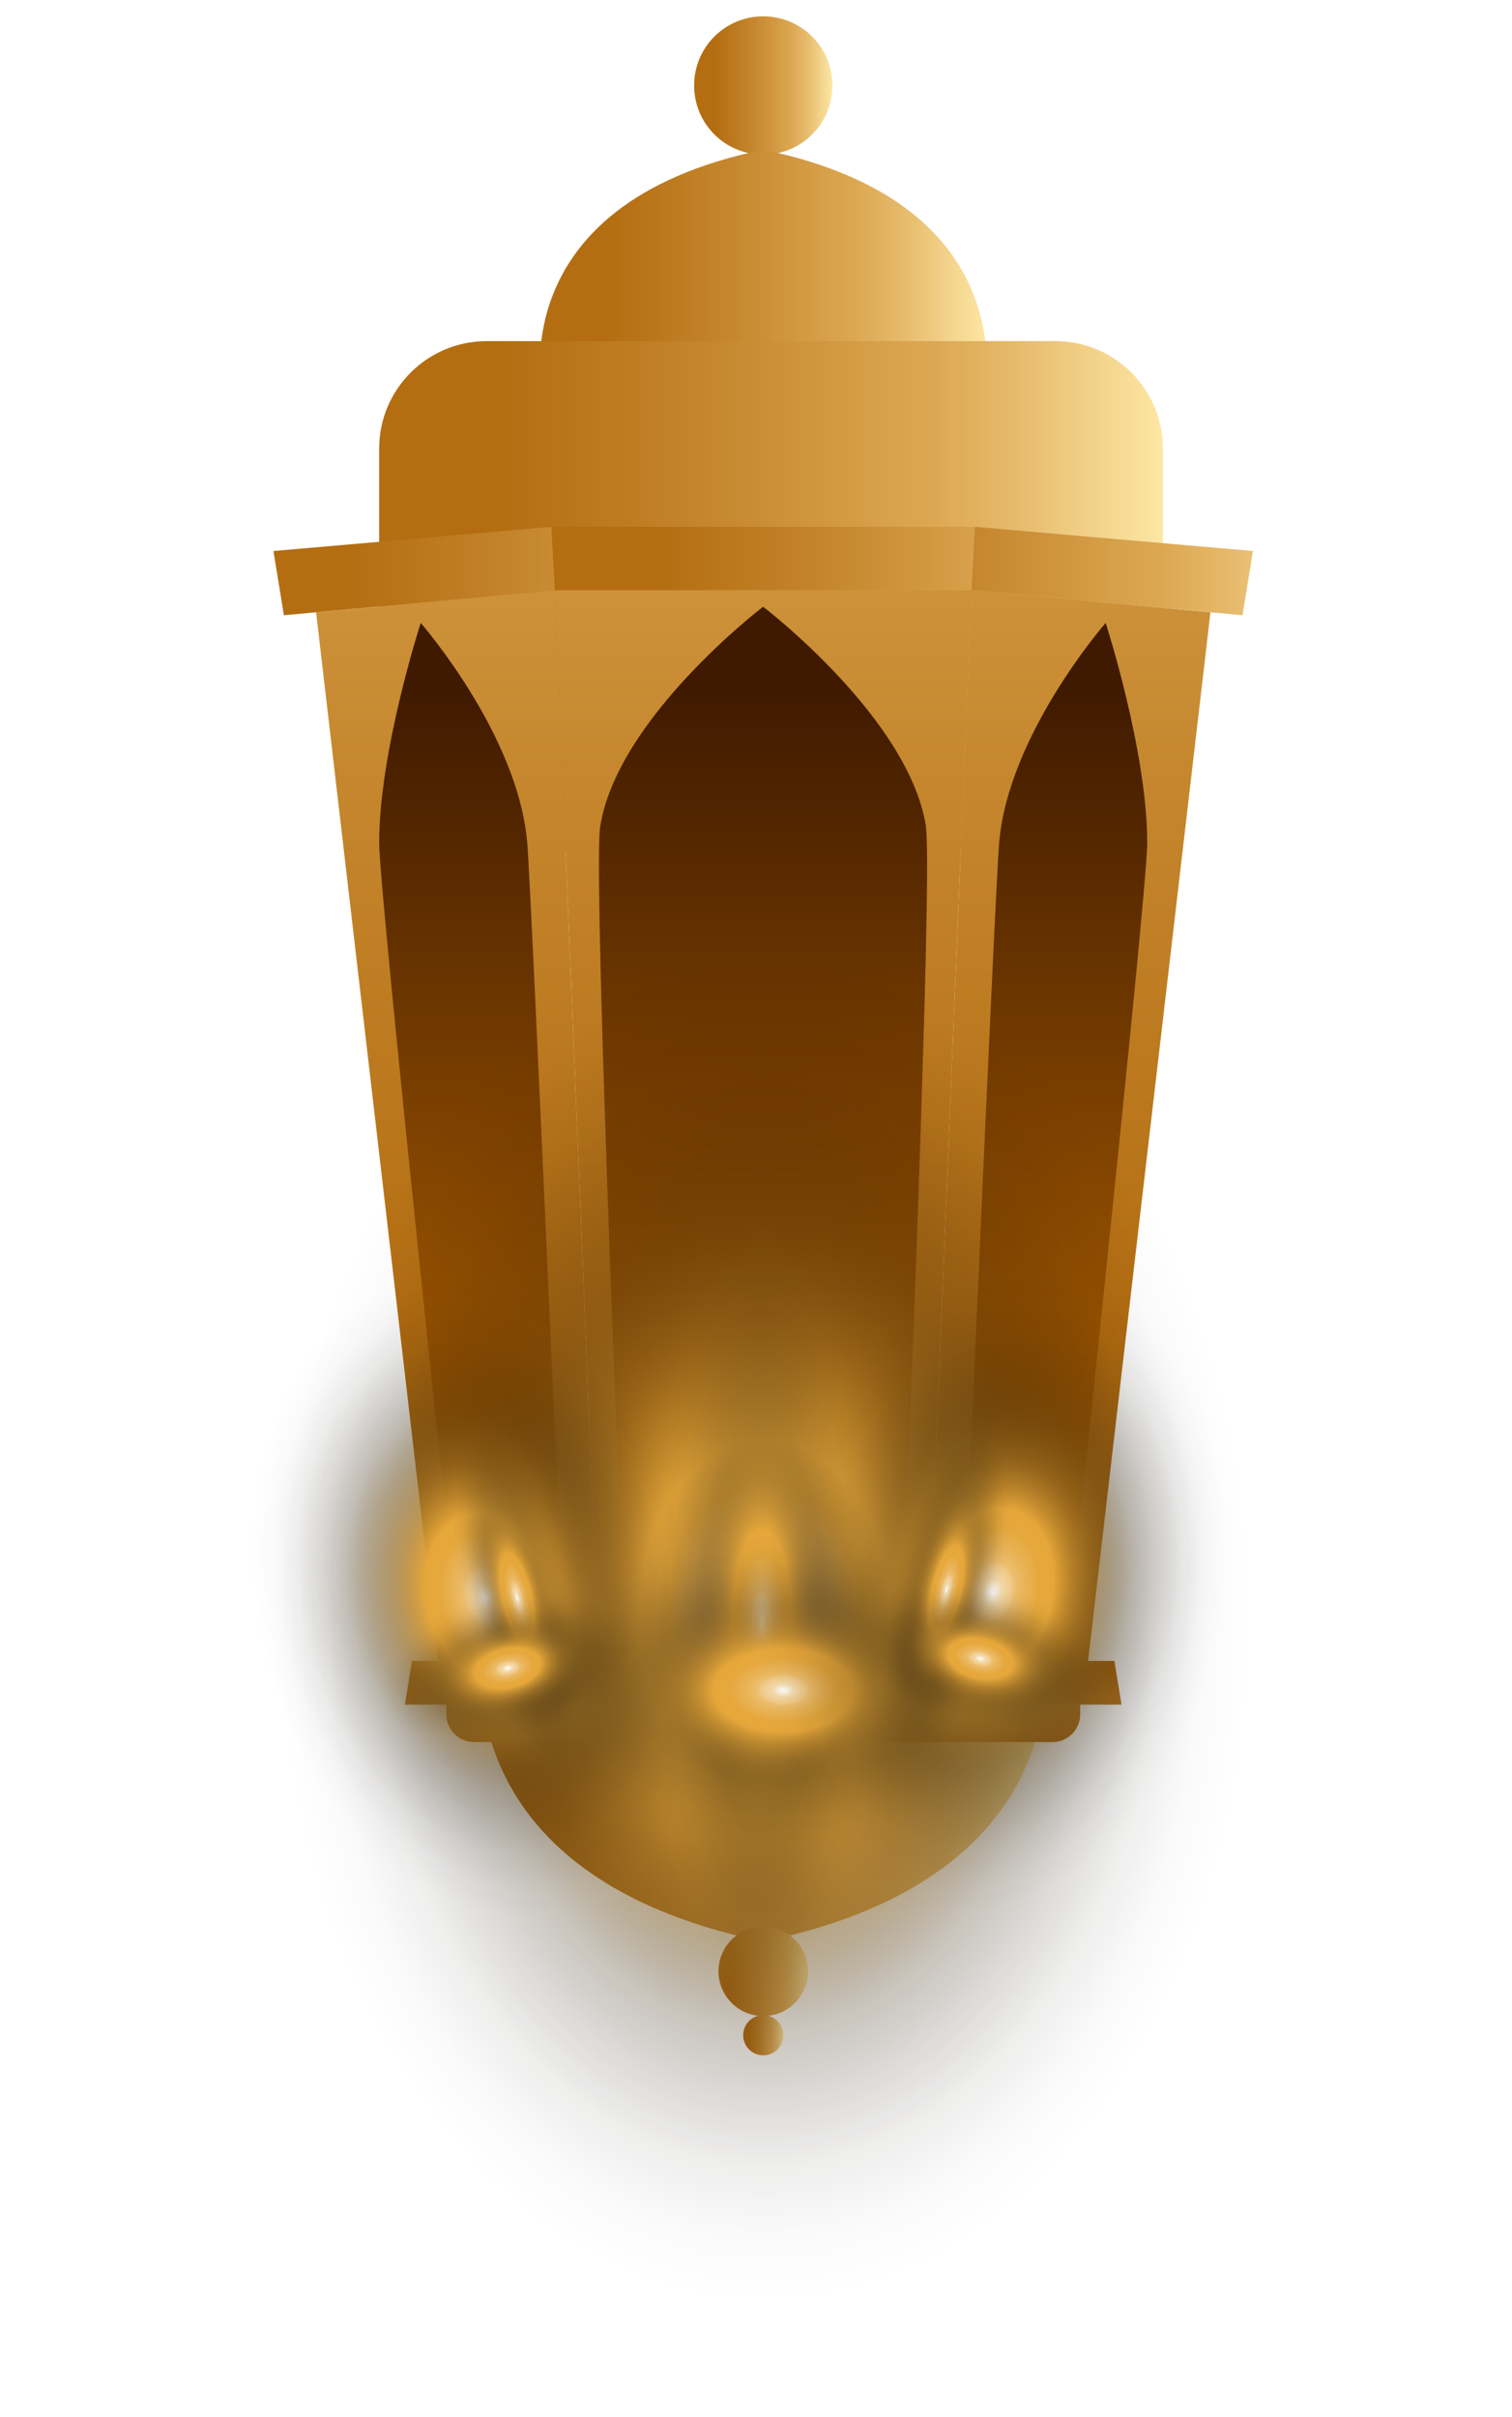 <?xml version="1.0" encoding="UTF-8"?>
<svg xmlns="http://www.w3.org/2000/svg" xmlns:xlink="http://www.w3.org/1999/xlink" viewBox="0 0 92.51 147.86">
  <defs>
    <style>
      .cls-1 {
        fill: url(#radial-gradient-9);
      }

      .cls-1, .cls-2, .cls-3, .cls-4, .cls-5, .cls-6, .cls-7 {
        mix-blend-mode: screen;
      }

      .cls-8 {
        fill: url(#linear-gradient-15);
      }

      .cls-9 {
        fill: url(#linear-gradient-13);
      }

      .cls-10 {
        fill: url(#linear-gradient-2);
      }

      .cls-11 {
        fill: url(#linear-gradient-10);
      }

      .cls-12 {
        fill: url(#linear-gradient-12);
      }

      .cls-2 {
        fill: url(#radial-gradient-6);
      }

      .cls-3 {
        fill: url(#radial-gradient-5);
      }

      .cls-13 {
        fill: url(#linear-gradient-4);
      }

      .cls-14 {
        fill: url(#radial-gradient);
      }

      .cls-15 {
        fill: url(#linear-gradient-3);
      }

      .cls-16 {
        fill: url(#linear-gradient-5);
      }

      .cls-17 {
        isolation: isolate;
      }

      .cls-18 {
        fill: url(#linear-gradient-8);
      }

      .cls-4 {
        fill: url(#radial-gradient-3);
      }

      .cls-19 {
        fill: url(#linear-gradient);
        filter: url(#drop-shadow-1);
      }

      .cls-20 {
        fill: url(#linear-gradient-14);
      }

      .cls-21 {
        fill: url(#linear-gradient-20);
      }

      .cls-22 {
        fill: url(#radial-gradient-4);
      }

      .cls-23 {
        fill: url(#linear-gradient-17);
      }

      .cls-24 {
        fill: url(#linear-gradient-7);
      }

      .cls-25 {
        fill: url(#linear-gradient-9);
      }

      .cls-26 {
        fill: url(#linear-gradient-11);
      }

      .cls-27 {
        fill: url(#linear-gradient-19);
      }

      .cls-28 {
        fill: url(#linear-gradient-6);
      }

      .cls-6 {
        fill: url(#radial-gradient-2);
      }

      .cls-29 {
        fill: url(#radial-gradient-7);
      }

      .cls-30 {
        fill: url(#linear-gradient-16);
      }

      .cls-7 {
        fill: url(#radial-gradient-8);
      }

      .cls-31 {
        fill: url(#linear-gradient-18);
      }
    </style>
    <linearGradient id="linear-gradient" x1="-303.72" y1="-183.64" x2="-26.18" y2="-183.64" gradientUnits="userSpaceOnUse">
      <stop offset="0" stop-color="#fde7a4"/>
      <stop offset=".19" stop-color="#e6ba6b"/>
      <stop offset=".29" stop-color="#dda853"/>
      <stop offset=".58" stop-color="#c5862d"/>
      <stop offset=".85" stop-color="#b46d11"/>
    </linearGradient>
    <filter id="drop-shadow-1" x="-347.02" y="-372.14" width="364" height="377" filterUnits="userSpaceOnUse">
      <feOffset dx="0" dy="0"/>
      <feGaussianBlur result="blur" stdDeviation="14.14"/>
      <feFlood flood-color="#000" flood-opacity=".75"/>
      <feComposite in2="blur" operator="in"/>
      <feComposite in="SourceGraphic"/>
    </filter>
    <linearGradient id="linear-gradient-2" x1="42.46" y1="5.23" x2="50.93" y2="5.23" gradientUnits="userSpaceOnUse">
      <stop offset=".15" stop-color="#b46d11"/>
      <stop offset=".42" stop-color="#c5862d"/>
      <stop offset=".71" stop-color="#dda853"/>
      <stop offset=".81" stop-color="#e6ba6b"/>
      <stop offset="1" stop-color="#fde7a4"/>
    </linearGradient>
    <linearGradient id="linear-gradient-3" x1="33.03" y1="16.77" x2="60.36" y2="16.77" xlink:href="#linear-gradient-2"/>
    <linearGradient id="linear-gradient-4" x1="29.39" y1="109.15" x2="64" y2="109.15" xlink:href="#linear-gradient-2"/>
    <linearGradient id="linear-gradient-5" x1="43.95" y1="120.6" x2="49.44" y2="120.6" xlink:href="#linear-gradient-2"/>
    <linearGradient id="linear-gradient-6" x1="45.46" y1="124.51" x2="47.93" y2="124.51" xlink:href="#linear-gradient-2"/>
    <linearGradient id="linear-gradient-7" x1="23.2" y1="36.52" x2="71.16" y2="36.52" xlink:href="#linear-gradient-2"/>
    <linearGradient id="linear-gradient-8" x1="28" y1="99.27" x2="28" y2="-22.2" xlink:href="#linear-gradient-2"/>
    <linearGradient id="linear-gradient-9" x1="46.7" y1="99.27" x2="46.7" y2="-22.2" xlink:href="#linear-gradient-2"/>
    <linearGradient id="linear-gradient-10" x1="46.7" y1="105.91" x2="46.7" y2="42.31" gradientUnits="userSpaceOnUse">
      <stop offset="0" stop-color="#d47800"/>
      <stop offset="1" stop-color="#401a00"/>
    </linearGradient>
    <linearGradient id="linear-gradient-11" x1="28.88" y1="105.91" x2="28.88" y2="42.31" xlink:href="#linear-gradient-10"/>
    <linearGradient id="linear-gradient-12" x1="65.39" y1="99.27" x2="65.39" y2="-22.2" xlink:href="#linear-gradient-2"/>
    <linearGradient id="linear-gradient-13" x1="64.51" y1="105.91" x2="64.51" y2="42.31" xlink:href="#linear-gradient-10"/>
    <linearGradient id="linear-gradient-14" x1="15.05" y1="34.93" x2="55.63" y2="34.93" xlink:href="#linear-gradient-2"/>
    <linearGradient id="linear-gradient-15" x1="34.25" y1="34.16" x2="73.51" y2="34.16" xlink:href="#linear-gradient-2"/>
    <linearGradient id="linear-gradient-16" x1="42.35" y1="34.93" x2="83.09" y2="34.93" xlink:href="#linear-gradient-2"/>
    <linearGradient id="linear-gradient-17" x1="46.7" y1="109.78" x2="46.7" y2="95.46" xlink:href="#linear-gradient-2"/>
    <linearGradient id="linear-gradient-18" x1="31.37" y1="100.36" x2="31.37" y2="112.23" xlink:href="#linear-gradient-2"/>
    <linearGradient id="linear-gradient-19" x1="62.02" y1="100.36" x2="62.02" y2="112.23" xlink:href="#linear-gradient-2"/>
    <linearGradient id="linear-gradient-20" x1="46.7" y1="100.36" x2="46.7" y2="112.23" xlink:href="#linear-gradient-2"/>
    <radialGradient id="radial-gradient" cx="216.98" cy="-113.06" fx="216.98" fy="-113.06" r="40.47" gradientTransform="translate(-272.19 333.03) scale(1.47 2.07)" gradientUnits="userSpaceOnUse">
      <stop offset="0" stop-color="#fff"/>
      <stop offset=".01" stop-color="#f9edd7"/>
      <stop offset=".02" stop-color="#f4daad"/>
      <stop offset=".04" stop-color="#f0ca89"/>
      <stop offset=".05" stop-color="#ecbd6c"/>
      <stop offset=".07" stop-color="#e9b356"/>
      <stop offset=".09" stop-color="#e7ac46"/>
      <stop offset=".1" stop-color="#e6a83c"/>
      <stop offset=".13" stop-color="#e6a73a"/>
      <stop offset=".16" stop-color="#c58f31" stop-opacity=".86"/>
      <stop offset=".21" stop-color="#916924" stop-opacity=".63"/>
      <stop offset=".26" stop-color="#644919" stop-opacity=".44"/>
      <stop offset=".3" stop-color="#402e10" stop-opacity=".28"/>
      <stop offset=".35" stop-color="#241a09" stop-opacity=".16"/>
      <stop offset=".4" stop-color="#100b04" stop-opacity=".07"/>
      <stop offset=".45" stop-color="#040201" stop-opacity=".02"/>
      <stop offset=".5" stop-color="#000" stop-opacity="0"/>
    </radialGradient>
    <radialGradient id="radial-gradient-2" cx="-719.37" cy="-14.58" fx="-719.37" fy="-14.58" r="32.95" gradientTransform="translate(355.95 119.3) scale(.43 1.36)" xlink:href="#radial-gradient"/>
    <radialGradient id="radial-gradient-3" cx="927.13" cy="434.1" fx="927.13" fy="434.1" r="32.95" gradientTransform="translate(482.03 -443.6) rotate(90) scale(.59 1)" xlink:href="#radial-gradient"/>
    <radialGradient id="radial-gradient-4" cx="145.05" cy="-95.13" fx="145.05" fy="-95.13" r="19.11" gradientTransform="translate(-135.08 336.59) rotate(-12.67) scale(1.47 2.07)" xlink:href="#radial-gradient"/>
    <radialGradient id="radial-gradient-5" cx="-959.2" cy="12.51" fx="-959.2" fy="12.51" r="15.56" gradientTransform="translate(430.34 -9.25) rotate(-12.66) scale(.43 1.36) skewX(.01)" xlink:href="#radial-gradient"/>
    <radialGradient id="radial-gradient-6" cx="988.14" cy="540.34" fx="988.14" fy="540.34" r="15.56" gradientTransform="translate(430.37 -585.26) rotate(77.33) scale(.59 1)" xlink:href="#radial-gradient"/>
    <radialGradient id="radial-gradient-7" cx="-121.33" cy="-137.8" fx="-121.33" fy="-137.8" r="19.11" gradientTransform="translate(-175.86 336.59) rotate(-167.33) scale(1.47 -2.07)" xlink:href="#radial-gradient"/>
    <radialGradient id="radial-gradient-8" cx="-1867.66" cy="-52.38" fx="-1867.66" fy="-52.38" r="15.56" gradientTransform="translate(-741.27 -9.25) rotate(-167.34) scale(.43 -1.36) skewX(.01)" xlink:href="#radial-gradient"/>
    <radialGradient id="radial-gradient-9" cx="837.72" cy="932.4" fx="837.72" fy="932.4" r="15.56" gradientTransform="translate(-741.3 -585.26) rotate(102.67) scale(.59 -1)" xlink:href="#radial-gradient"/>
  </defs>
  <g class="cls-17">
    <g id="Layer_1" data-name="Layer 1">
      <polygon class="cls-19" points="-40.86 -183.54 -26.18 -228.72 -64.44 -256.52 -78.99 -301.52 -126.49 -301.59 -164.92 -329.51 -203.18 -301.72 -250.47 -301.79 -265.22 -256.64 -303.65 -228.72 -289.03 -183.74 -303.72 -138.79 -265.34 -110.81 -250.66 -65.63 -203.36 -65.63 -165.15 -37.77 -126.67 -65.63 -79.17 -65.63 -64.56 -110.61 -26.26 -138.35 -40.86 -183.54"/>
      <g>
        <g>
          <path class="cls-10" d="M50.93,5.23c0,2.34-1.89,4.23-4.23,4.23s-4.23-1.89-4.23-4.23,1.89-4.23,4.23-4.23,4.23,1.89,4.23,4.23Z"/>
          <path class="cls-15" d="M46.7,9.16c-16.37,3.38-13.47,15.22-13.47,15.22h26.94s2.9-11.84-13.47-15.22Z"/>
          <path class="cls-13" d="M46.7,118.78c20.72-4.28,17.05-19.27,17.05-19.27H29.65s-3.67,14.99,17.05,19.27Z"/>
          <path class="cls-16" d="M49.44,120.6c0,1.51-1.23,2.74-2.74,2.74s-2.74-1.23-2.74-2.74,1.23-2.74,2.74-2.74,2.74,1.23,2.74,2.74Z"/>
          <path class="cls-28" d="M47.93,124.51c0,.68-.55,1.23-1.23,1.23s-1.23-.55-1.23-1.23.55-1.23,1.23-1.23,1.23.55,1.23,1.23Z"/>
          <path class="cls-24" d="M29.77,20.87h34.81c3.63,0,6.57,2.95,6.57,6.57v24.71H23.2v-24.71c0-3.63,2.95-6.57,6.57-6.57Z"/>
          <polygon class="cls-18" points="36.66 101.63 33.95 36.1 19.34 37.46 26.82 101.63 36.66 101.63"/>
          <polygon class="cls-25" points="46.7 36.1 33.95 36.1 36.66 101.63 46.7 101.63 56.73 101.63 59.44 36.1 46.7 36.1"/>
          <path class="cls-11" d="M56.66,50.59c-1.02-6.65-9.97-13.47-9.97-13.47,0,0-8.95,6.82-9.97,13.47-.48,3.14,1.57,51.04,1.57,51.04h16.79s2.05-47.9,1.57-51.04Z"/>
          <path class="cls-26" d="M32.26,51.58c-.55-6.65-6.52-13.47-6.52-13.47,0,0-2.55,7.88-2.54,13.47,0,3.15,5.04,50.04,5.04,50.04h6.32s-2.04-46.9-2.3-50.04Z"/>
          <polygon class="cls-12" points="56.73 101.63 59.44 36.1 74.06 37.46 66.57 101.63 56.73 101.63"/>
          <path class="cls-9" d="M61.13,51.58c.55-6.65,6.52-13.47,6.52-13.47,0,0,2.55,7.88,2.54,13.47,0,3.15-5.04,50.04-5.04,50.04h-6.32s2.04-46.9,2.3-50.04Z"/>
          <g>
            <polygon class="cls-20" points="16.73 33.71 33.74 32.23 33.95 36.1 17.37 37.64 16.73 33.71"/>
            <polygon class="cls-8" points="46.7 32.23 33.74 32.23 33.95 36.1 46.7 36.1 59.44 36.1 59.65 32.23 46.7 32.23"/>
            <polygon class="cls-30" points="76.66 33.71 59.65 32.23 59.44 36.1 76.02 37.64 76.66 33.71"/>
          </g>
          <path class="cls-23" d="M27.31,103.56h38.78v1.32c0,.94-.76,1.7-1.7,1.7H29.01c-.94,0-1.7-.76-1.7-1.7v-1.32h0Z"/>
          <g>
            <polygon class="cls-31" points="24.77 104.29 37.82 104.27 37.97 101.63 25.21 101.61 24.77 104.29"/>
            <polygon class="cls-27" points="68.62 104.29 55.57 104.27 55.42 101.63 68.18 101.61 68.62 104.29"/>
            <polygon class="cls-21" points="55.42 101.63 46.7 101.63 37.97 101.63 37.82 104.27 46.7 104.27 55.57 104.27 55.42 101.63"/>
          </g>
        </g>
        <g>
          <g>
            <g class="cls-5">
              <ellipse class="cls-14" cx="47.18" cy="99.51" rx="59.57" ry="83.58"/>
            </g>
            <g>
              <ellipse class="cls-6" cx="45.48" cy="99.51" rx="14.22" ry="44.72"/>
              <ellipse class="cls-4" cx="47.93" cy="99.51" rx="32.95" ry="19.3"/>
            </g>
          </g>
          <g>
            <g class="cls-5">
              <path class="cls-22" d="M57.59,91.89c4.78,21.27-3.63,41.28-18.79,44.69-15.16,3.41-31.33-11.08-36.11-32.35-4.78-21.27,3.63-41.28,18.79-44.69,15.16-3.41,31.33,11.08,36.11,32.35Z"/>
            </g>
            <g>
              <path class="cls-3" d="M36.69,96.59c2.56,11.38,1.7,21.27-1.92,22.08-3.62.81-8.63-7.75-11.19-19.14-2.56-11.38-1.7-21.27,1.92-22.08,3.62-.81,8.63,7.75,11.19,19.14Z"/>
              <path class="cls-2" d="M32.14,106.96c-8.39,1.88-16.08-.57-17.18-5.48-1.1-4.91,4.8-10.42,13.19-12.31,8.39-1.88,16.08.57,17.18,5.48,1.1,4.91-4.8,10.42-13.19,12.31Z"/>
            </g>
          </g>
          <g>
            <g class="cls-5">
              <path class="cls-29" d="M33.34,91.89c-4.78,21.27,3.63,41.28,18.79,44.69,15.16,3.41,31.33-11.08,36.11-32.35,4.78-21.27-3.63-41.28-18.79-44.69-15.16-3.41-31.33,11.08-36.11,32.35Z"/>
            </g>
            <g>
              <path class="cls-7" d="M54.24,96.59c-2.56,11.38-1.7,21.27,1.92,22.08,3.62.81,8.63-7.75,11.19-19.14,2.56-11.38,1.7-21.27-1.92-22.08-3.62-.81-8.63,7.75-11.19,19.14Z"/>
              <path class="cls-1" d="M58.79,106.96c8.39,1.88,16.08-.57,17.18-5.48,1.1-4.91-4.8-10.42-13.19-12.31-8.39-1.88-16.08.57-17.18,5.48-1.1,4.91,4.8,10.42,13.18,12.31Z"/>
            </g>
          </g>
        </g>
      </g>
    </g>
  </g>
</svg>
